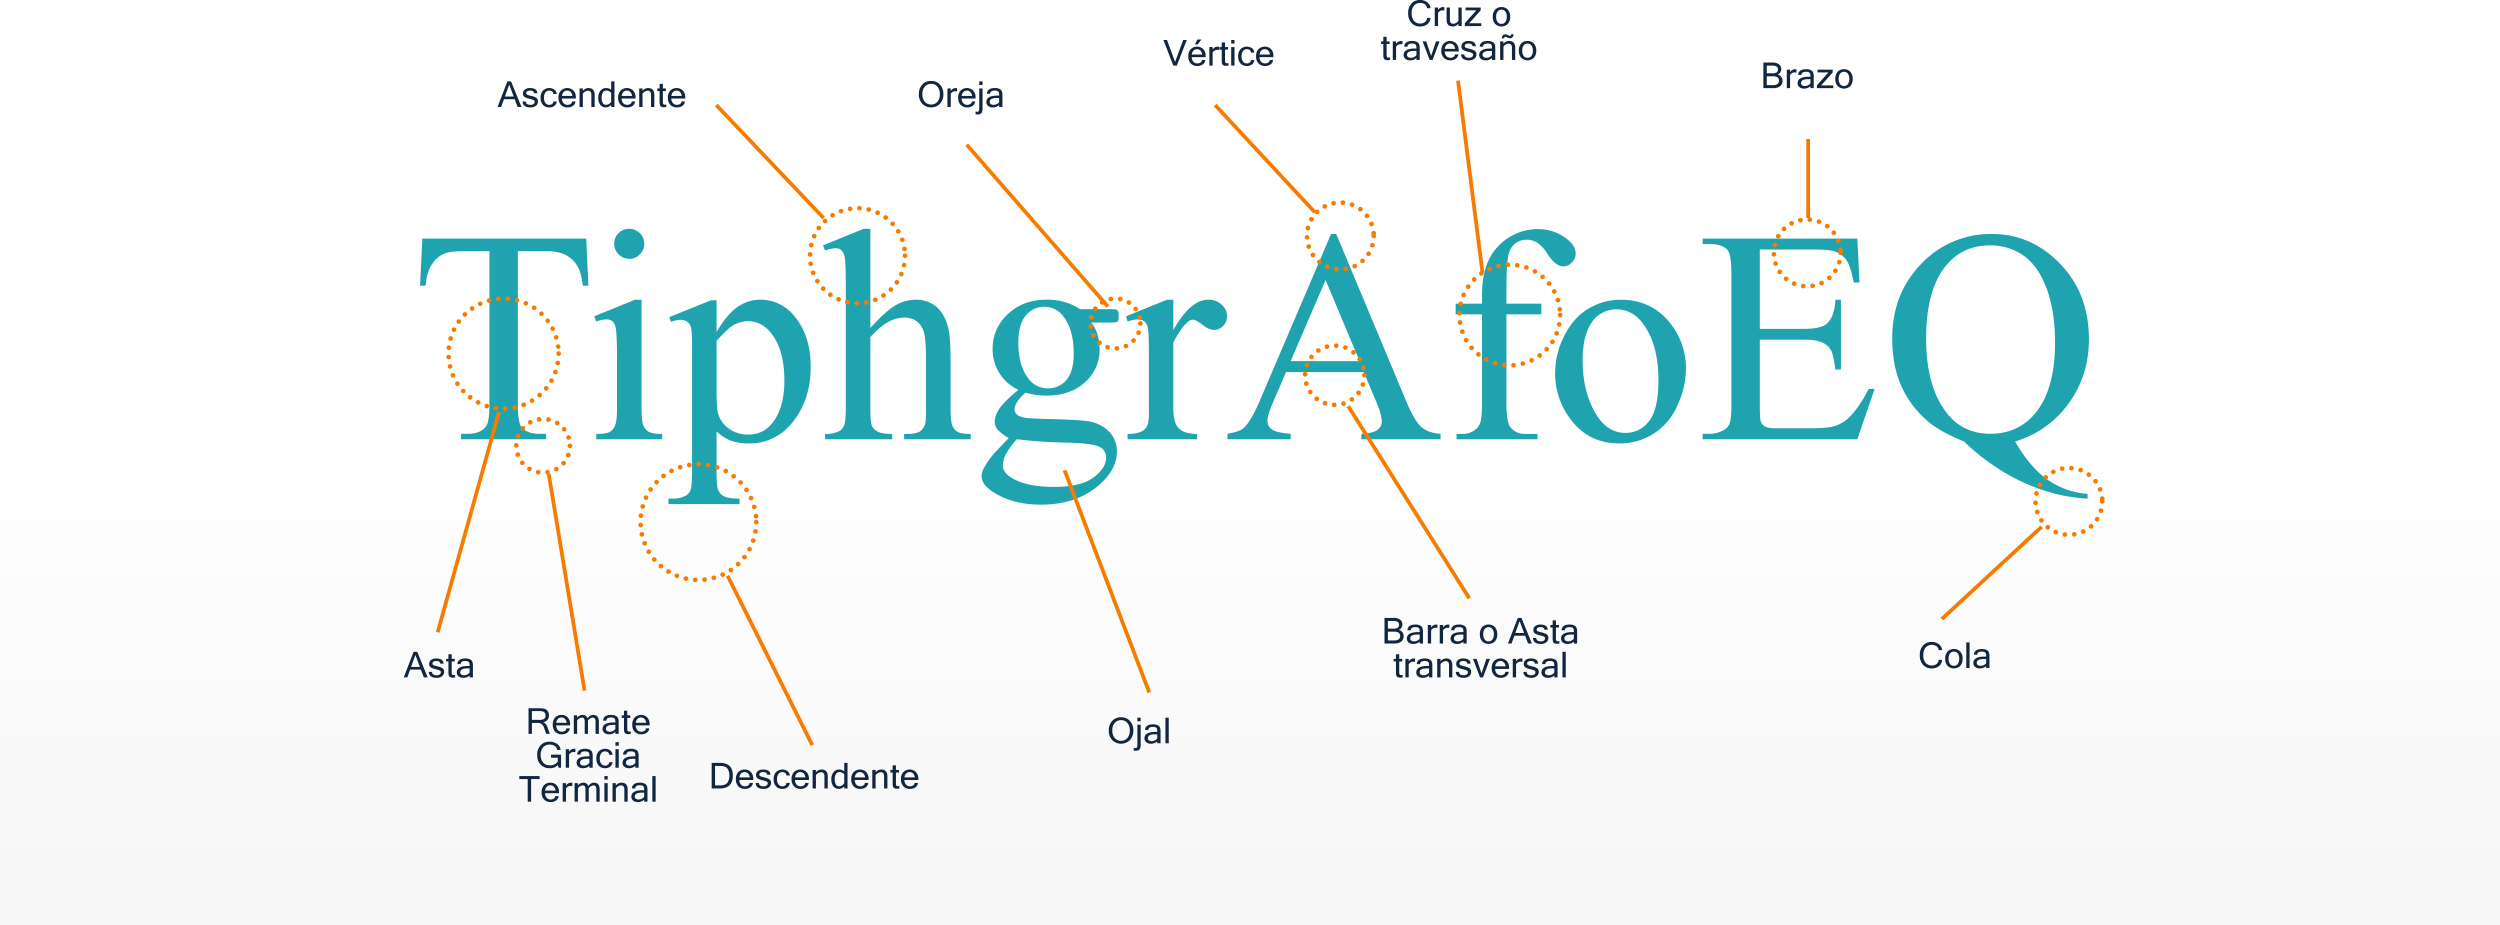 <svg xmlns="http://www.w3.org/2000/svg" xmlns:xlink="http://www.w3.org/1999/xlink" width="1328" height="491.333" viewBox="0 0 1328 491.333">
  <defs>
    <linearGradient id="linear-gradient" x1="0.5" y1="1" x2="0.5" gradientUnits="objectBoundingBox">
      <stop offset="0" stop-color="#f6f6f6"/>
      <stop offset="1" stop-color="#fff"/>
    </linearGradient>
    <filter id="Trazado_190768" x="214.11" y="112.544" width="904.522" height="164.535" filterUnits="userSpaceOnUse">
      <feOffset dy="3" input="SourceAlpha"/>
      <feGaussianBlur stdDeviation="3" result="blur"/>
      <feFlood flood-opacity="0.161"/>
      <feComposite operator="in" in2="blur"/>
      <feComposite in="SourceGraphic"/>
    </filter>
  </defs>
  <g id="Grupo_126011" data-name="Grupo 126011" transform="translate(-136.285 -5995.667)">
    <g id="Grupo_126010" data-name="Grupo 126010">
      <g id="Grupo_126009" data-name="Grupo 126009">
        <g id="Grupo_126008" data-name="Grupo 126008">
          <rect id="Rectángulo_40338" data-name="Rectángulo 40338" width="1328" height="258" transform="translate(136.285 6229)" fill="url(#linear-gradient)"/>
          <g transform="matrix(1, 0, 0, 1, 136.29, 5995.67)" filter="url(#Trazado_190768)">
            <path id="Trazado_190768-2" data-name="Trazado 190768" d="M114.393,36.4l1.179,25h-2.987q-.865-6.6-2.358-9.434a15.781,15.781,0,0,0-6.486-6.721q-4.049-2.162-10.652-2.162H78.073v81.443q0,9.827,2.123,12.264,2.987,3.3,9.2,3.3h3.695V143h-45.2v-2.909h3.773q6.761,0,9.591-4.088,1.729-2.516,1.729-11.478V43.083H50.166q-7.468,0-10.613,1.1a14.571,14.571,0,0,0-7,5.739Q29.648,54.167,29.1,61.4H26.11l1.258-25Zm22.876-5.188a7.918,7.918,0,0,1,7.94,7.94,7.785,7.785,0,0,1-2.319,5.66,7.591,7.591,0,0,1-5.621,2.358,8.052,8.052,0,0,1-8.019-8.019,7.655,7.655,0,0,1,2.319-5.621A7.748,7.748,0,0,1,137.269,31.212Zm6.525,37.656v57.859q0,6.761.983,9a6.9,6.9,0,0,0,2.909,3.341q1.926,1.1,7.036,1.1V143H119.739v-2.83q5.267,0,7.075-1.022a7.01,7.01,0,0,0,2.869-3.38q1.061-2.358,1.061-9.041V98.977q0-11.713-.708-15.172a6.166,6.166,0,0,0-1.729-3.5,4.883,4.883,0,0,0-3.223-.983,15.74,15.74,0,0,0-5.346,1.179l-1.1-2.83,21.7-8.8Zm14.7,9.276,22.169-8.962h2.987V86.005q5.582-9.512,11.2-13.325a20.743,20.743,0,0,1,11.831-3.813,22.784,22.784,0,0,1,18.081,8.49q8.883,10.377,8.883,27.043,0,18.631-10.691,30.816a28.3,28.3,0,0,1-22.169,9.984,27.728,27.728,0,0,1-10.062-1.651,23.568,23.568,0,0,1-7.075-4.717v21.933q0,7.39.9,9.394a6.722,6.722,0,0,0,3.145,3.184q2.24,1.179,8.136,1.179v2.909H158.1v-2.909h1.965a14.274,14.274,0,0,0,7.39-1.651,5.656,5.656,0,0,0,2.319-2.791q.825-1.926.825-9.787V92.216q0-7-.629-8.883a5.341,5.341,0,0,0-2-2.83,6.51,6.51,0,0,0-3.734-.943,14.22,14.22,0,0,0-4.8,1.1Zm25.156,12.5v26.886q0,8.726.708,11.478a14.7,14.7,0,0,0,5.385,8.019,16.656,16.656,0,0,0,10.809,3.459,15.5,15.5,0,0,0,12.735-6.132q6.368-8.019,6.368-22.562,0-16.509-7.232-25.392-5.031-6.132-11.949-6.132a16.271,16.271,0,0,0-7.468,1.887Q190.176,83.568,183.651,90.644ZM265.33,31.212V83.883q8.726-9.591,13.836-12.3a21.629,21.629,0,0,1,10.22-2.712,16.788,16.788,0,0,1,10.534,3.38q4.4,3.38,6.525,10.613,1.494,5.031,1.494,18.4v25.471q0,6.839,1.1,9.355a6.142,6.142,0,0,0,2.673,2.987q1.887,1.1,6.918,1.1V143H283.254v-2.83h1.651q5.031,0,7-1.533a8.134,8.134,0,0,0,2.751-4.52,62.367,62.367,0,0,0,.236-7.39V101.256q0-11.792-1.219-15.487a10.44,10.44,0,0,0-3.891-5.542,11.057,11.057,0,0,0-6.446-1.847,18.188,18.188,0,0,0-8.019,2.044q-4.167,2.044-9.984,8.254v38.049q0,7.39.825,9.2a6.712,6.712,0,0,0,3.066,3.027q2.24,1.218,7.743,1.219V143h-35.69v-2.83a15.934,15.934,0,0,0,7.547-1.494,5.612,5.612,0,0,0,2.516-2.987q.943-2.2.943-8.962V61.557q0-12.342-.59-15.172a6.769,6.769,0,0,0-1.808-3.852,4.913,4.913,0,0,0-3.262-1.022,19.185,19.185,0,0,0-5.346,1.258l-1.1-2.751,21.54-8.8Zm78.613,85.531a23.653,23.653,0,0,1-13.679-21.776,24.574,24.574,0,0,1,8.058-18.4q8.058-7.7,20.636-7.7A31.417,31.417,0,0,1,376.8,73.9h15.251a20.056,20.056,0,0,1,3.931.2,1.338,1.338,0,0,1,.786.668,4.819,4.819,0,0,1,.472,2.516,7.019,7.019,0,0,1-.393,2.83,1.617,1.617,0,0,1-.825.629,17.392,17.392,0,0,1-3.97.236H382.7q4.4,5.66,4.4,14.465a22.663,22.663,0,0,1-7.7,17.216q-7.7,7.154-20.675,7.154a40.194,40.194,0,0,1-10.927-1.572,20.7,20.7,0,0,0-4.677,5.228,8.359,8.359,0,0,0-1.219,3.813,3.643,3.643,0,0,0,1.3,2.594q1.3,1.258,5.071,1.808,2.2.314,11.006.55,16.194.393,20.99,1.1a19.729,19.729,0,0,1,11.674,5.424A14.811,14.811,0,0,1,396.3,149.6q0,8.883-8.333,16.666-12.264,11.478-32,11.478-15.172,0-25.628-6.839-5.9-3.931-5.9-8.176a8.99,8.99,0,0,1,.865-3.773,43.958,43.958,0,0,1,5.5-8.1q.55-.708,8.019-8.49a24.816,24.816,0,0,1-5.778-4.363,6.436,6.436,0,0,1-1.69-4.363,12.939,12.939,0,0,1,2.24-6.446Q335.846,123.5,343.944,116.743Zm13.679-44.1a12.279,12.279,0,0,0-9.748,4.638q-3.931,4.638-3.931,14.229,0,12.421,5.346,19.26a12.665,12.665,0,0,0,10.377,5.188,12.383,12.383,0,0,0,9.827-4.481Q373.345,107,373.345,97.4q0-12.5-5.424-19.575A12.454,12.454,0,0,0,357.622,72.641ZM343.157,143a38.729,38.729,0,0,0-5.582,7.468,13.468,13.468,0,0,0-1.887,6.368q0,3.773,4.56,6.6,7.861,4.874,22.719,4.874,14.15,0,20.872-4.992t6.721-10.652a5.957,5.957,0,0,0-4.009-5.817q-4.088-1.729-16.194-2.044A258.78,258.78,0,0,1,343.157,143Zm83.094-74.132V85.062q9.041-16.194,18.553-16.194a10.09,10.09,0,0,1,7.154,2.634,8.1,8.1,0,0,1,2.83,6.093,7.2,7.2,0,0,1-2.044,5.188A6.534,6.534,0,0,1,447.87,84.9q-2.751,0-6.171-2.712t-5.071-2.712a4.68,4.68,0,0,0-3.066,1.572q-3.538,3.223-7.311,10.613v34.511q0,5.975,1.494,9.041a8.143,8.143,0,0,0,3.616,3.538,15.885,15.885,0,0,0,7.468,1.415V143H401.96v-2.83q5.5,0,8.176-1.729a6.712,6.712,0,0,0,2.751-4.009,40.436,40.436,0,0,0,.393-7.625V98.9q0-12.578-.511-14.976a5.863,5.863,0,0,0-1.887-3.5,5.3,5.3,0,0,0-3.42-1.1,15.545,15.545,0,0,0-5.5,1.179l-.786-2.83,21.776-8.8ZM527.427,107.31H486.155l-7.232,16.823q-2.673,6.21-2.673,9.276a5.388,5.388,0,0,0,2.319,4.284q2.319,1.847,10.023,2.4V143H455.024v-2.909q6.682-1.179,8.647-3.066,4.009-3.773,8.883-15.33l37.5-87.732H512.8l37.105,88.676q4.481,10.691,8.136,13.875t10.18,3.577V143H526.169v-2.909q6.368-.314,8.608-2.123a5.474,5.474,0,0,0,2.24-4.4q0-3.459-3.145-10.927Zm-2.2-5.817-18.081-43.08-18.553,43.08ZM603.21,76.65v47.325q0,10.062,2.2,12.735a9.651,9.651,0,0,0,7.783,3.459h6.525V143h-43v-2.83h3.223a10.86,10.86,0,0,0,5.739-1.572,8.176,8.176,0,0,0,3.577-4.245q.983-2.673.983-10.377V76.65H576.246V70.99h13.993V66.273q0-10.77,3.459-18.238a28.315,28.315,0,0,1,10.573-12.067,28.833,28.833,0,0,1,16-4.6,24.265,24.265,0,0,1,15.172,5.346q4.56,3.538,4.56,7.94a6.287,6.287,0,0,1-2.044,4.442,6.11,6.11,0,0,1-4.4,2.083,7.071,7.071,0,0,1-3.813-1.3q-2-1.3-4.913-5.582a19.751,19.751,0,0,0-5.346-5.778,10.175,10.175,0,0,0-5.424-1.494,9.789,9.789,0,0,0-6.132,1.926,10.787,10.787,0,0,0-3.616,5.975q-1.1,4.049-1.1,20.872V70.99h18.553v5.66ZM663.9,68.868q16.352,0,26.257,12.421a38.141,38.141,0,0,1,8.412,24.37,45.891,45.891,0,0,1-4.638,19.575,32.941,32.941,0,0,1-30.9,19.968q-16.273,0-25.864-12.971a40.186,40.186,0,0,1-8.1-24.527,43.519,43.519,0,0,1,4.913-19.693q4.913-9.787,12.932-14.465A33.178,33.178,0,0,1,663.9,68.868Zm-2.437,5.11a16.394,16.394,0,0,0-8.372,2.476q-4.206,2.476-6.8,8.687T643.7,101.1q0,15.723,6.25,27.122t16.469,11.4a15.347,15.347,0,0,0,12.578-6.289q4.953-6.289,4.953-21.619,0-19.182-8.254-30.187Q670.11,73.978,661.463,73.978ZM737.8,42.218V84.354h23.427q9.119,0,12.185-2.751,4.088-3.616,4.56-12.735h2.909v37.105h-2.909q-1.1-7.783-2.2-9.984a9.841,9.841,0,0,0-4.638-4.324q-3.223-1.572-9.905-1.572H737.8v35.14q0,7.075.629,8.608a4.945,4.945,0,0,0,2.2,2.437q1.572.9,5.975.9h18.081q9.041,0,13.128-1.258a19.581,19.581,0,0,0,7.861-4.953q4.874-4.874,9.984-14.7H798.8L789.6,143H707.451v-2.909h3.773a14.952,14.952,0,0,0,7.154-1.808,6.614,6.614,0,0,0,3.42-3.773q.9-2.516.9-10.3V54.953q0-10.141-2.044-12.5-2.83-3.145-9.434-3.145h-3.773V36.4H789.6l1.179,23.348h-3.066q-1.651-8.412-3.656-11.556a12.553,12.553,0,0,0-5.935-4.8q-3.145-1.179-11.084-1.179ZM873.4,144.179q8.019,13.836,17.334,20.361a42.03,42.03,0,0,0,21.186,7.468v2.516a86.19,86.19,0,0,1-23.191-4.363,100.839,100.839,0,0,1-23.387-11.006,114.031,114.031,0,0,1-19.064-14.976q-11.32-4.56-17.924-9.669a52.535,52.535,0,0,1-14.9-18.749q-5.306-11.124-5.306-26.3,0-23.9,15.487-39.7a50.567,50.567,0,0,1,37.5-15.8q20.911,0,36.2,15.841t15.29,39.975q0,19.575-10.888,34.354A53.58,53.58,0,0,1,873.4,144.179ZM860.2,40.017q-14.308,0-23.034,10.22Q826.158,63.05,826.157,89.464q0,25.864,11.163,39.857,8.647,10.77,22.876,10.77,14.779,0,23.82-10.77,10.613-12.735,10.613-37.577,0-19.1-5.817-32.153-4.481-10.062-11.91-14.819A30.322,30.322,0,0,0,860.2,40.017Z" transform="translate(197 87.33)" fill="#1fa4af"/>
          </g>
          <path id="Trazado_190780" data-name="Trazado 190780" d="M32.566-12.966,0,104" transform="translate(368.785 6227.5)" fill="none" stroke="#f57c00" stroke-width="2"/>
          <line id="Línea_329" data-name="Línea 329" x2="19" y2="115" transform="translate(427.785 6247.5)" fill="none" stroke="#f57c00" stroke-width="2"/>
          <line id="Línea_330" data-name="Línea 330" x2="45" y2="90" transform="translate(522.785 6301.5)" fill="none" stroke="#f57c00" stroke-width="2"/>
          <line id="Línea_331" data-name="Línea 331" x2="45" y2="118" transform="translate(701.785 6245.5)" fill="none" stroke="#f57c00" stroke-width="2"/>
          <line id="Línea_332" data-name="Línea 332" x2="57" y2="60" transform="translate(516.785 6051.5)" fill="none" stroke="#f57c00" stroke-width="2"/>
          <line id="Línea_333" data-name="Línea 333" x2="75" y2="86" transform="translate(649.785 6072.5)" fill="none" stroke="#f57c00" stroke-width="2"/>
          <line id="Línea_334" data-name="Línea 334" x2="53" y2="57" transform="translate(781.785 6051.5)" fill="none" stroke="#f57c00" stroke-width="2"/>
          <path id="Trazado_190781" data-name="Trazado 190781" d="M3.7,3.966,68,106" transform="translate(848.785 6207.5)" fill="none" stroke="#f57c00" stroke-width="2"/>
          <line id="Línea_336" data-name="Línea 336" x2="13" y2="102" transform="translate(910.785 6038.5)" fill="none" stroke="#f57c00" stroke-width="2"/>
          <line id="Línea_337" data-name="Línea 337" y2="42" transform="translate(1096.785 6069.5)" fill="none" stroke="#f57c00" stroke-width="2"/>
          <line id="Línea_338" data-name="Línea 338" x1="53" y2="49" transform="translate(1167.785 6275.5)" fill="none" stroke="#f57c00" stroke-width="2"/>
          <path id="Trazado_190770" data-name="Trazado 190770" d="M19.044,12.434,16.651,6.125l-2.282,6.309ZM23.182,18H21.15l-1.577-4.138h-5.7L12.374,18h-1.9L15.7,4.4h1.939Zm4.787.232q-4.036,0-4.221-3.173H25.5q.019,1.8,2.449,1.8a2.628,2.628,0,0,0,1.656-.45,1.381,1.381,0,0,0,.571-1.127.965.965,0,0,0-.557-.942,14.006,14.006,0,0,0-2.3-.71,8.458,8.458,0,0,1-2.542-.974,2.11,2.11,0,0,1-.8-1.893,2.5,2.5,0,0,1,1-2.027,4.131,4.131,0,0,1,2.667-.8q3.869,0,3.952,2.755H29.853Q29.76,9.3,27.765,9.3a2.894,2.894,0,0,0-1.461.334,1.063,1.063,0,0,0-.58.974.883.883,0,0,0,.445.83,11.118,11.118,0,0,0,2.231.687,8.632,8.632,0,0,1,2.653,1.007,2.2,2.2,0,0,1,.867,1.985,2.775,2.775,0,0,1-1.072,2.231A4.381,4.381,0,0,1,27.969,18.232Zm9.806-.213a6.6,6.6,0,0,1-1.252.111,2.6,2.6,0,0,1-1.577-.385,1.61,1.61,0,0,1-.622-.988,8.776,8.776,0,0,1-.121-1.642V9.53H32.988V8.157H34.2V5.708h1.744V8.157h1.6V9.53h-1.6v5.678a2.09,2.09,0,0,0,.255,1.285.911.911,0,0,0,.7.274,4.976,4.976,0,0,0,.872-.074Zm7.691-2.607v-2.18h-1.2q-3.8,0-3.8,2.069a1.34,1.34,0,0,0,.557,1.155,2.51,2.51,0,0,0,1.5.4,3.8,3.8,0,0,0,1.67-.39A3.206,3.206,0,0,0,45.466,15.412Zm0,1.577a4.851,4.851,0,0,1-3.442,1.243,3.627,3.627,0,0,1-2.412-.793,2.547,2.547,0,0,1-.946-2.046q0-3.451,5.947-3.451h.854a7.5,7.5,0,0,0-.111-1.535,1.274,1.274,0,0,0-.622-.793A3.193,3.193,0,0,0,43.11,9.3q-2.338,0-2.412,1.67H38.954q.195-3.034,4.249-3.034a5.027,5.027,0,0,1,2.95.751q1.058.751,1.058,2.95V18H45.466Z" transform="translate(340.285 6337.5)" fill="#12263f"/>
          <path id="Trazado_190771" data-name="Trazado 190771" d="M28.594,18H26.646l-1.28-3.627A3.367,3.367,0,0,0,24.225,12.8a2.934,2.934,0,0,0-1.837-.612H19.057V18h-1.8V4.4h6.021a9.022,9.022,0,0,1,2.579.306A2.935,2.935,0,0,1,27.49,6a4.018,4.018,0,0,1,.631,2.217,3.48,3.48,0,0,1-.816,2.356A3.859,3.859,0,0,1,25.069,11.8v.037A3.652,3.652,0,0,1,27.231,14.3Zm-9.537-7.431h4.017a4.341,4.341,0,0,0,2.435-.529,2.074,2.074,0,0,0,.756-1.828q0-2.319-2.913-2.319h-4.3Zm15.874,7.663a4.636,4.636,0,0,1-3.488-1.359,5.218,5.218,0,0,1-1.317-3.79A5.328,5.328,0,0,1,31.4,9.3a4.348,4.348,0,0,1,3.335-1.368A4.383,4.383,0,0,1,38.1,9.279a5.361,5.361,0,0,1,1.257,3.8V13.5H31.944a3.8,3.8,0,0,0,.942,2.533,2.788,2.788,0,0,0,2.046.826,3.023,3.023,0,0,0,1.656-.469,1.576,1.576,0,0,0,.775-1.331h1.809a3.264,3.264,0,0,1-1.378,2.347A4.848,4.848,0,0,1,34.931,18.232Zm2.579-6.1A3.568,3.568,0,0,0,36.554,10a2.68,2.68,0,0,0-3.618,0,3.485,3.485,0,0,0-.956,2.129ZM54.617,18H52.864V11.636a3.228,3.228,0,0,0-.353-1.744,1.319,1.319,0,0,0-1.178-.52,3.325,3.325,0,0,0-2.5,1.577V18H47.094V11.636a3.228,3.228,0,0,0-.353-1.744,1.33,1.33,0,0,0-1.187-.52,3.3,3.3,0,0,0-2.486,1.577V18H41.314V8.157h1.753V9.409a3.583,3.583,0,0,1,2.755-1.475,2.582,2.582,0,0,1,2.755,1.781,5.5,5.5,0,0,1,1.67-1.47,3.247,3.247,0,0,1,1.345-.311q3.024,0,3.024,3.627Zm8.758-2.588v-2.18h-1.2q-3.8,0-3.8,2.069a1.34,1.34,0,0,0,.557,1.155,2.51,2.51,0,0,0,1.5.4,3.8,3.8,0,0,0,1.67-.39A3.206,3.206,0,0,0,63.375,15.412Zm0,1.577a4.851,4.851,0,0,1-3.442,1.243,3.627,3.627,0,0,1-2.412-.793,2.547,2.547,0,0,1-.946-2.046q0-3.451,5.947-3.451h.854a7.5,7.5,0,0,0-.111-1.535,1.274,1.274,0,0,0-.622-.793A3.193,3.193,0,0,0,61.019,9.3q-2.338,0-2.412,1.67H56.863q.195-3.034,4.249-3.034a5.027,5.027,0,0,1,2.95.751q1.058.751,1.058,2.95V18H63.375Zm8.155,1.03a6.6,6.6,0,0,1-1.252.111,2.6,2.6,0,0,1-1.577-.385,1.61,1.61,0,0,1-.622-.988,8.775,8.775,0,0,1-.121-1.642V9.53H66.743V8.157h1.215V5.708H69.7V8.157h1.6V9.53H69.7v5.678a2.09,2.09,0,0,0,.255,1.285.911.911,0,0,0,.7.274,4.976,4.976,0,0,0,.872-.074Zm5.641.213a4.636,4.636,0,0,1-3.488-1.359,5.218,5.218,0,0,1-1.317-3.79A5.328,5.328,0,0,1,73.641,9.3a4.812,4.812,0,0,1,6.7-.023,5.361,5.361,0,0,1,1.257,3.8V13.5H74.183a3.8,3.8,0,0,0,.942,2.533,2.788,2.788,0,0,0,2.046.826,3.023,3.023,0,0,0,1.656-.469,1.576,1.576,0,0,0,.775-1.331H81.41a3.264,3.264,0,0,1-1.378,2.347A4.848,4.848,0,0,1,77.171,18.232Zm2.579-6.1A3.568,3.568,0,0,0,78.794,10a2.68,2.68,0,0,0-3.618,0,3.485,3.485,0,0,0-.956,2.129Zm-51.318,24.1a6.257,6.257,0,0,1-4.755-1.92A7.118,7.118,0,0,1,21.854,29.2a7.169,7.169,0,0,1,1.8-5.116,6.179,6.179,0,0,1,4.722-1.916,6.772,6.772,0,0,1,4.087,1.183,4.272,4.272,0,0,1,1.823,3.168H32.421a2.67,2.67,0,0,0-1.187-2.064,4.886,4.886,0,0,0-2.839-.747A4.328,4.328,0,0,0,25,25.146,5.879,5.879,0,0,0,23.719,29.2a5.841,5.841,0,0,0,1.3,4.05,4.353,4.353,0,0,0,3.4,1.443,5.072,5.072,0,0,0,4.37-1.939V30.684h-3.59V29.061h5.334V36H33.256l-.473-1.429A5.345,5.345,0,0,1,28.432,36.232Zm13.712-8.479a3.918,3.918,0,0,0-1.067-.111,2.749,2.749,0,0,0-2.292,1.4V36H37.032V26.157h1.753V27.53a3.126,3.126,0,0,1,2.561-1.6,4.672,4.672,0,0,1,.8.074Zm7.45,5.659v-2.18H48.4q-3.8,0-3.8,2.069a1.34,1.34,0,0,0,.557,1.155,2.51,2.51,0,0,0,1.5.4,3.8,3.8,0,0,0,1.67-.39A3.206,3.206,0,0,0,49.594,33.412Zm0,1.577a4.851,4.851,0,0,1-3.442,1.243,3.627,3.627,0,0,1-2.412-.793,2.547,2.547,0,0,1-.946-2.046q0-3.451,5.947-3.451h.854a7.5,7.5,0,0,0-.111-1.535,1.274,1.274,0,0,0-.622-.793,3.193,3.193,0,0,0-1.624-.315q-2.338,0-2.412,1.67H43.081q.195-3.034,4.249-3.034a5.027,5.027,0,0,1,2.95.751q1.058.751,1.058,2.95V36H49.594Zm8.322,1.243a4.364,4.364,0,0,1-3.354-1.35,5.364,5.364,0,0,1-1.257-3.8,5.361,5.361,0,0,1,1.257-3.8,4.855,4.855,0,0,1,6.049-.529,3.331,3.331,0,0,1,1.276,2.356h-1.8a1.665,1.665,0,0,0-.663-1.345,2.462,2.462,0,0,0-1.508-.464,2.5,2.5,0,0,0-2.032.951,4.394,4.394,0,0,0-.779,2.834,4.377,4.377,0,0,0,.779,2.825,2.5,2.5,0,0,0,2.032.951,2.462,2.462,0,0,0,1.508-.464,1.655,1.655,0,0,0,.663-1.336h1.8a3.331,3.331,0,0,1-1.276,2.356A4.344,4.344,0,0,1,57.916,36.232ZM65.18,36H63.426V26.157H65.18Zm0-11.708H63.426V22.4H65.18Zm8.813,9.12v-2.18H72.8q-3.8,0-3.8,2.069a1.34,1.34,0,0,0,.557,1.155,2.51,2.51,0,0,0,1.5.4,3.8,3.8,0,0,0,1.67-.39A3.205,3.205,0,0,0,73.993,33.412Zm0,1.577a4.851,4.851,0,0,1-3.442,1.243,3.627,3.627,0,0,1-2.412-.793,2.547,2.547,0,0,1-.946-2.046q0-3.451,5.947-3.451h.854a7.5,7.5,0,0,0-.111-1.535,1.274,1.274,0,0,0-.622-.793,3.193,3.193,0,0,0-1.624-.315q-2.338,0-2.412,1.67H67.48q.195-3.034,4.249-3.034a5.027,5.027,0,0,1,2.95.751q1.058.751,1.058,2.95V36H73.993ZM23.125,42.014h-4.5V54H16.817V42.014H12.354V40.4H23.125Zm5.891,12.218a4.636,4.636,0,0,1-3.488-1.359,5.218,5.218,0,0,1-1.317-3.79A5.328,5.328,0,0,1,25.487,45.3a4.348,4.348,0,0,1,3.335-1.368,4.383,4.383,0,0,1,3.363,1.345,5.361,5.361,0,0,1,1.257,3.8V49.5H26.029a3.8,3.8,0,0,0,.942,2.533,2.788,2.788,0,0,0,2.046.826,3.023,3.023,0,0,0,1.656-.469,1.576,1.576,0,0,0,.775-1.331h1.809a3.264,3.264,0,0,1-1.378,2.347A4.848,4.848,0,0,1,29.017,54.232Zm2.579-6.1A3.568,3.568,0,0,0,30.64,46a2.68,2.68,0,0,0-3.618,0,3.485,3.485,0,0,0-.956,2.129Zm8.916-2.375a3.918,3.918,0,0,0-1.067-.111,2.749,2.749,0,0,0-2.292,1.4V54H35.4V44.157h1.753V45.53a3.126,3.126,0,0,1,2.561-1.6,4.671,4.671,0,0,1,.8.074ZM55.03,54H53.277V47.636a3.228,3.228,0,0,0-.353-1.744,1.319,1.319,0,0,0-1.178-.52,3.325,3.325,0,0,0-2.5,1.577V54H47.506V47.636a3.228,3.228,0,0,0-.353-1.744,1.33,1.33,0,0,0-1.187-.52,3.3,3.3,0,0,0-2.486,1.577V54H41.727V44.157H43.48v1.252a3.583,3.583,0,0,1,2.755-1.475,2.582,2.582,0,0,1,2.755,1.781,5.5,5.5,0,0,1,1.67-1.47,3.247,3.247,0,0,1,1.345-.311q3.024,0,3.024,3.627Zm4.277,0H57.554V44.157h1.753Zm0-11.708H57.554V40.4h1.753Zm4.333,3.117a3.869,3.869,0,0,1,2.941-1.475q3.331,0,3.331,3.627V54H68.158V47.636a2.756,2.756,0,0,0-.431-1.735,1.725,1.725,0,0,0-1.415-.529,3.66,3.66,0,0,0-2.672,1.577V54H61.886V44.157H63.64Zm15.048,6v-2.18h-1.2q-3.8,0-3.8,2.069a1.34,1.34,0,0,0,.557,1.155,2.51,2.51,0,0,0,1.5.4,3.8,3.8,0,0,0,1.67-.39A3.205,3.205,0,0,0,78.688,51.412Zm0,1.577a4.851,4.851,0,0,1-3.442,1.243,3.627,3.627,0,0,1-2.412-.793,2.547,2.547,0,0,1-.946-2.046q0-3.451,5.947-3.451h.854a7.5,7.5,0,0,0-.111-1.535,1.274,1.274,0,0,0-.622-.793,3.193,3.193,0,0,0-1.624-.315q-2.338,0-2.412,1.67H72.175q.195-3.034,4.249-3.034a5.027,5.027,0,0,1,2.95.751q1.058.751,1.058,2.95V54H78.688ZM84.773,54H83.02V40.4h1.753Z" transform="translate(399.785 6367.5)" fill="#12263f"/>
          <path id="Trazado_190775" data-name="Trazado 190775" d="M19.619,14.048a3.508,3.508,0,0,1-1.3,2.932A6.01,6.01,0,0,1,14.545,18H9.451V4.4h4.843a5.6,5.6,0,0,1,3.414.928,3,3,0,0,1,1.243,2.542,3.079,3.079,0,0,1-1.958,2.913,3.243,3.243,0,0,1,2.625,3.266ZM11.251,10.1h3.024a3.985,3.985,0,0,0,2.2-.478,1.781,1.781,0,0,0,.705-1.591,1.752,1.752,0,0,0-.687-1.508,4.172,4.172,0,0,0-2.384-.506H11.251Zm0,6.29h3.275q3.229,0,3.229-2.338a2.078,2.078,0,0,0-.747-1.777,4.743,4.743,0,0,0-2.714-.561H11.251Zm16.875-.974v-2.18h-1.2q-3.8,0-3.8,2.069a1.34,1.34,0,0,0,.557,1.155,2.51,2.51,0,0,0,1.5.4,3.8,3.8,0,0,0,1.67-.39A3.206,3.206,0,0,0,28.127,15.412Zm0,1.577a4.851,4.851,0,0,1-3.442,1.243,3.627,3.627,0,0,1-2.412-.793,2.547,2.547,0,0,1-.946-2.046q0-3.451,5.947-3.451h.854a7.5,7.5,0,0,0-.111-1.535,1.274,1.274,0,0,0-.622-.793A3.193,3.193,0,0,0,25.77,9.3q-2.338,0-2.412,1.67H21.614q.195-3.034,4.249-3.034a5.027,5.027,0,0,1,2.95.751q1.058.751,1.058,2.95V18H28.127Zm9.444-7.236A3.918,3.918,0,0,0,36.5,9.641a2.749,2.749,0,0,0-2.292,1.4V18H32.459V8.157h1.753V9.53a3.126,3.126,0,0,1,2.561-1.6,4.672,4.672,0,0,1,.8.074Zm6.327,0a3.918,3.918,0,0,0-1.067-.111,2.749,2.749,0,0,0-2.292,1.4V18H38.786V8.157H40.54V9.53a3.126,3.126,0,0,1,2.561-1.6,4.672,4.672,0,0,1,.8.074Zm7.45,5.659v-2.18h-1.2q-3.8,0-3.8,2.069a1.34,1.34,0,0,0,.557,1.155,2.51,2.51,0,0,0,1.5.4,3.8,3.8,0,0,0,1.67-.39A3.206,3.206,0,0,0,51.348,15.412Zm0,1.577a4.851,4.851,0,0,1-3.442,1.243,3.627,3.627,0,0,1-2.412-.793,2.547,2.547,0,0,1-.946-2.046q0-3.451,5.947-3.451h.854a7.5,7.5,0,0,0-.111-1.535,1.274,1.274,0,0,0-.622-.793A3.193,3.193,0,0,0,48.991,9.3q-2.338,0-2.412,1.67H44.835q.195-3.034,4.249-3.034a5.027,5.027,0,0,1,2.95.751q1.058.751,1.058,2.95V18H51.348ZM64.717,7.934A4.383,4.383,0,0,1,68.08,9.279a5.361,5.361,0,0,1,1.257,3.8,5.364,5.364,0,0,1-1.257,3.8,4.853,4.853,0,0,1-6.717,0,5.364,5.364,0,0,1-1.257-3.8,5.361,5.361,0,0,1,1.257-3.8A4.372,4.372,0,0,1,64.717,7.934Zm0,8.925a2.5,2.5,0,0,0,2.032-.951,4.377,4.377,0,0,0,.779-2.825,4.394,4.394,0,0,0-.779-2.834,2.646,2.646,0,0,0-4.063,0,4.394,4.394,0,0,0-.779,2.834,4.377,4.377,0,0,0,.779,2.825A2.5,2.5,0,0,0,64.717,16.859Zm18.889-4.425L81.212,6.125l-2.282,6.309ZM87.743,18H85.711l-1.577-4.138h-5.7L76.935,18h-1.9L80.256,4.4H82.2Zm4.787.232q-4.036,0-4.221-3.173h1.753q.019,1.8,2.449,1.8a2.628,2.628,0,0,0,1.656-.45,1.381,1.381,0,0,0,.571-1.127.965.965,0,0,0-.557-.942,14.006,14.006,0,0,0-2.3-.71,8.458,8.458,0,0,1-2.542-.974,2.11,2.11,0,0,1-.8-1.893,2.5,2.5,0,0,1,1-2.027,4.131,4.131,0,0,1,2.667-.8q3.869,0,3.952,2.755H94.413Q94.321,9.3,92.326,9.3a2.894,2.894,0,0,0-1.461.334,1.063,1.063,0,0,0-.58.974.883.883,0,0,0,.445.83,11.118,11.118,0,0,0,2.231.687,8.632,8.632,0,0,1,2.653,1.007,2.2,2.2,0,0,1,.867,1.985,2.775,2.775,0,0,1-1.072,2.231A4.381,4.381,0,0,1,92.53,18.232Zm9.806-.213a6.6,6.6,0,0,1-1.252.111,2.6,2.6,0,0,1-1.577-.385,1.61,1.61,0,0,1-.622-.988,8.775,8.775,0,0,1-.121-1.642V9.53H97.549V8.157h1.215V5.708h1.744V8.157h1.6V9.53h-1.6v5.678a2.09,2.09,0,0,0,.255,1.285.911.911,0,0,0,.7.274,4.976,4.976,0,0,0,.872-.074Zm7.691-2.607v-2.18h-1.2q-3.8,0-3.8,2.069a1.34,1.34,0,0,0,.557,1.155,2.51,2.51,0,0,0,1.5.4,3.8,3.8,0,0,0,1.67-.39A3.205,3.205,0,0,0,110.027,15.412Zm0,1.577a4.851,4.851,0,0,1-3.442,1.243,3.627,3.627,0,0,1-2.412-.793,2.547,2.547,0,0,1-.946-2.046q0-3.451,5.947-3.451h.854a7.5,7.5,0,0,0-.111-1.535,1.274,1.274,0,0,0-.622-.793,3.193,3.193,0,0,0-1.624-.315q-2.338,0-2.412,1.67h-1.744q.195-3.034,4.249-3.034a5.027,5.027,0,0,1,2.95.751q1.058.751,1.058,2.95V18h-1.744ZM19.1,36.019a6.6,6.6,0,0,1-1.252.111,2.6,2.6,0,0,1-1.577-.385,1.61,1.61,0,0,1-.622-.988,8.776,8.776,0,0,1-.121-1.642V27.53H14.308V26.157h1.215V23.708h1.744v2.449h1.6V27.53h-1.6v5.678a2.09,2.09,0,0,0,.255,1.285.911.911,0,0,0,.7.274,4.976,4.976,0,0,0,.872-.074Zm6.568-8.266a3.918,3.918,0,0,0-1.067-.111,2.749,2.749,0,0,0-2.292,1.4V36H20.552V26.157h1.753V27.53a3.126,3.126,0,0,1,2.561-1.6,4.672,4.672,0,0,1,.8.074Zm7.45,5.659v-2.18h-1.2q-3.8,0-3.8,2.069a1.34,1.34,0,0,0,.557,1.155,2.51,2.51,0,0,0,1.5.4,3.8,3.8,0,0,0,1.67-.39A3.206,3.206,0,0,0,33.113,33.412Zm0,1.577a4.851,4.851,0,0,1-3.442,1.243,3.627,3.627,0,0,1-2.412-.793,2.547,2.547,0,0,1-.946-2.046q0-3.451,5.947-3.451h.854A7.5,7.5,0,0,0,33,28.406a1.274,1.274,0,0,0-.622-.793,3.193,3.193,0,0,0-1.624-.315q-2.338,0-2.412,1.67H26.6q.195-3.034,4.249-3.034a5.027,5.027,0,0,1,2.95.751q1.058.751,1.058,2.95V36H33.113Zm6.086-7.58a3.869,3.869,0,0,1,2.941-1.475q3.331,0,3.331,3.627V36H43.717V29.636a2.756,2.756,0,0,0-.431-1.735,1.725,1.725,0,0,0-1.415-.529A3.66,3.66,0,0,0,39.2,28.949V36H37.446V26.157H39.2Zm12.33,8.823q-4.036,0-4.221-3.173h1.753q.019,1.8,2.449,1.8a2.628,2.628,0,0,0,1.656-.45,1.381,1.381,0,0,0,.571-1.127.965.965,0,0,0-.557-.942,14.006,14.006,0,0,0-2.3-.71,8.457,8.457,0,0,1-2.542-.974,2.11,2.11,0,0,1-.8-1.893,2.5,2.5,0,0,1,1-2.027,4.131,4.131,0,0,1,2.667-.8q3.869,0,3.952,2.755H53.412Q53.319,27.3,51.325,27.3a2.894,2.894,0,0,0-1.461.334,1.063,1.063,0,0,0-.58.974.883.883,0,0,0,.445.83,11.118,11.118,0,0,0,2.231.687,8.632,8.632,0,0,1,2.653,1.007,2.2,2.2,0,0,1,.867,1.985,2.775,2.775,0,0,1-1.072,2.231A4.381,4.381,0,0,1,51.529,36.232ZM65.473,26.157,61.752,36H60.194l-3.72-9.843h1.893l2.607,7.7,2.607-7.7ZM71.2,36.232a4.636,4.636,0,0,1-3.488-1.359,5.218,5.218,0,0,1-1.317-3.79A5.328,5.328,0,0,1,67.667,27.3a4.812,4.812,0,0,1,6.7-.023,5.361,5.361,0,0,1,1.257,3.8V31.5H68.209a3.8,3.8,0,0,0,.942,2.533,2.788,2.788,0,0,0,2.046.826,3.023,3.023,0,0,0,1.656-.469,1.576,1.576,0,0,0,.775-1.331h1.809a3.264,3.264,0,0,1-1.378,2.347A4.848,4.848,0,0,1,71.2,36.232Zm2.579-6.1A3.568,3.568,0,0,0,72.82,28,2.68,2.68,0,0,0,69.2,28a3.485,3.485,0,0,0-.956,2.129Zm8.916-2.375a3.918,3.918,0,0,0-1.067-.111,2.749,2.749,0,0,0-2.292,1.4V36H77.58V26.157h1.753V27.53a3.126,3.126,0,0,1,2.561-1.6,4.672,4.672,0,0,1,.8.074Zm4.731,8.479q-4.036,0-4.221-3.173h1.753q.019,1.8,2.449,1.8a2.628,2.628,0,0,0,1.656-.45,1.381,1.381,0,0,0,.571-1.127.965.965,0,0,0-.557-.942,14.006,14.006,0,0,0-2.3-.71,8.458,8.458,0,0,1-2.542-.974,2.11,2.11,0,0,1-.8-1.893,2.5,2.5,0,0,1,1-2.027,4.131,4.131,0,0,1,2.667-.8q3.869,0,3.952,2.755H89.306Q89.213,27.3,87.219,27.3a2.894,2.894,0,0,0-1.461.334,1.063,1.063,0,0,0-.58.974.883.883,0,0,0,.445.83,11.118,11.118,0,0,0,2.231.687,8.632,8.632,0,0,1,2.653,1.007,2.2,2.2,0,0,1,.867,1.985A2.775,2.775,0,0,1,90.3,35.346,4.381,4.381,0,0,1,87.423,36.232Zm12.218-2.82v-2.18h-1.2q-3.8,0-3.8,2.069a1.34,1.34,0,0,0,.557,1.155,2.51,2.51,0,0,0,1.5.4,3.8,3.8,0,0,0,1.67-.39A3.205,3.205,0,0,0,99.641,33.412Zm0,1.577A4.851,4.851,0,0,1,96.2,36.232a3.627,3.627,0,0,1-2.412-.793,2.547,2.547,0,0,1-.946-2.046q0-3.451,5.947-3.451h.854a7.5,7.5,0,0,0-.111-1.535,1.274,1.274,0,0,0-.622-.793,3.193,3.193,0,0,0-1.624-.315q-2.338,0-2.412,1.67H93.128q.195-3.034,4.249-3.034a5.027,5.027,0,0,1,2.95.751q1.058.751,1.058,2.95V36H99.641ZM105.727,36h-1.753V22.4h1.753Z" transform="translate(862.285 6319.5)" fill="#12263f"/>
          <path id="Trazado_190779" data-name="Trazado 190779" d="M48.124,18.232a5.914,5.914,0,0,1-4.606-1.9A7.354,7.354,0,0,1,41.8,11.2a7.354,7.354,0,0,1,1.721-5.135,5.914,5.914,0,0,1,4.606-1.9,6.016,6.016,0,0,1,3.776,1.2,4.365,4.365,0,0,1,1.753,3.154H51.8a2.754,2.754,0,0,0-1.118-2.05,4.532,4.532,0,0,0-5.812.663A6.124,6.124,0,0,0,43.662,11.2a6.16,6.16,0,0,0,1.2,4.063,4.508,4.508,0,0,0,5.826.649A3.045,3.045,0,0,0,51.8,13.686h1.855a4.578,4.578,0,0,1-1.707,3.358A6,6,0,0,1,48.124,18.232Zm11.782-10.3a4.383,4.383,0,0,1,3.363,1.345,5.361,5.361,0,0,1,1.257,3.8,5.364,5.364,0,0,1-1.257,3.8,4.853,4.853,0,0,1-6.717,0,5.364,5.364,0,0,1-1.257-3.8,5.361,5.361,0,0,1,1.257-3.8A4.372,4.372,0,0,1,59.906,7.934Zm0,8.925a2.5,2.5,0,0,0,2.032-.951,4.377,4.377,0,0,0,.779-2.825,4.394,4.394,0,0,0-.779-2.834,2.646,2.646,0,0,0-4.063,0,4.394,4.394,0,0,0-.779,2.834,4.377,4.377,0,0,0,.779,2.825A2.5,2.5,0,0,0,59.906,16.859ZM68.237,18H66.484V4.4h1.753Zm8.813-2.588v-2.18h-1.2q-3.8,0-3.8,2.069a1.34,1.34,0,0,0,.557,1.155,2.51,2.51,0,0,0,1.5.4,3.8,3.8,0,0,0,1.67-.39A3.205,3.205,0,0,0,77.051,15.412Zm0,1.577a4.851,4.851,0,0,1-3.442,1.243,3.627,3.627,0,0,1-2.412-.793,2.547,2.547,0,0,1-.946-2.046q0-3.451,5.947-3.451h.854a7.5,7.5,0,0,0-.111-1.535,1.274,1.274,0,0,0-.622-.793A3.193,3.193,0,0,0,74.694,9.3q-2.338,0-2.412,1.67H70.538q.195-3.034,4.249-3.034a5.027,5.027,0,0,1,2.95.751q1.058.751,1.058,2.95V18H77.051Z" transform="translate(1114.285 6332.5)" fill="#12263f"/>
          <path id="Trazado_190778" data-name="Trazado 190778" d="M47.373,14.048a3.508,3.508,0,0,1-1.3,2.932A6.01,6.01,0,0,1,42.3,18H37.2V4.4h4.843a5.6,5.6,0,0,1,3.414.928A3,3,0,0,1,46.7,7.869a3.079,3.079,0,0,1-1.958,2.913,3.243,3.243,0,0,1,2.625,3.266ZM39,10.1h3.024a3.985,3.985,0,0,0,2.2-.478,1.781,1.781,0,0,0,.705-1.591,1.752,1.752,0,0,0-.687-1.508,4.172,4.172,0,0,0-2.384-.506H39Zm0,6.29h3.275q3.229,0,3.229-2.338a2.078,2.078,0,0,0-.747-1.777,4.743,4.743,0,0,0-2.714-.561H39ZM54.757,9.752a3.918,3.918,0,0,0-1.067-.111,2.749,2.749,0,0,0-2.292,1.4V18H49.646V8.157H51.4V9.53a3.126,3.126,0,0,1,2.561-1.6,4.672,4.672,0,0,1,.8.074Zm7.45,5.659v-2.18h-1.2q-3.8,0-3.8,2.069a1.34,1.34,0,0,0,.557,1.155,2.51,2.51,0,0,0,1.5.4,3.8,3.8,0,0,0,1.67-.39A3.206,3.206,0,0,0,62.207,15.412Zm0,1.577a4.851,4.851,0,0,1-3.442,1.243,3.627,3.627,0,0,1-2.412-.793,2.547,2.547,0,0,1-.946-2.046q0-3.451,5.947-3.451h.854a7.5,7.5,0,0,0-.111-1.535,1.274,1.274,0,0,0-.622-.793A3.193,3.193,0,0,0,59.851,9.3q-2.338,0-2.412,1.67H55.694q.195-3.034,4.249-3.034a5.027,5.027,0,0,1,2.95.751q1.058.751,1.058,2.95V18H62.207ZM74.351,18H65.63V16.516l6.132-6.875H65.992V8.157h8.053V9.641l-6.132,6.875h6.438ZM80.029,7.934a4.383,4.383,0,0,1,3.363,1.345,5.361,5.361,0,0,1,1.257,3.8,5.364,5.364,0,0,1-1.257,3.8,4.853,4.853,0,0,1-6.717,0,5.364,5.364,0,0,1-1.257-3.8,5.361,5.361,0,0,1,1.257-3.8A4.372,4.372,0,0,1,80.029,7.934Zm0,8.925a2.5,2.5,0,0,0,2.032-.951,4.377,4.377,0,0,0,.779-2.825,4.394,4.394,0,0,0-.779-2.834,2.646,2.646,0,0,0-4.063,0,4.394,4.394,0,0,0-.779,2.834A4.377,4.377,0,0,0,78,15.908,2.5,2.5,0,0,0,80.029,16.859Z" transform="translate(1035.785 6024.5)" fill="#12263f"/>
          <path id="Trazado_190776" data-name="Trazado 190776" d="M39.853,18.232a5.914,5.914,0,0,1-4.606-1.9A7.354,7.354,0,0,1,33.526,11.2a7.354,7.354,0,0,1,1.721-5.135,5.914,5.914,0,0,1,4.606-1.9,6.016,6.016,0,0,1,3.776,1.2,4.365,4.365,0,0,1,1.753,3.154H43.527a2.754,2.754,0,0,0-1.118-2.05,4.532,4.532,0,0,0-5.812.663A6.124,6.124,0,0,0,35.391,11.2a6.16,6.16,0,0,0,1.2,4.063,4.508,4.508,0,0,0,5.826.649,3.045,3.045,0,0,0,1.113-2.227h1.855a4.578,4.578,0,0,1-1.707,3.358A6,6,0,0,1,39.853,18.232Zm12.9-8.479a3.918,3.918,0,0,0-1.067-.111,2.749,2.749,0,0,0-2.292,1.4V18H47.646V8.157H49.4V9.53a3.126,3.126,0,0,1,2.561-1.6,4.672,4.672,0,0,1,.8.074Zm7.45,7a3.861,3.861,0,0,1-2.941,1.484q-3.331,0-3.331-3.637V8.157H55.69v6.364a2.778,2.778,0,0,0,.427,1.735,1.71,1.71,0,0,0,1.41.529,3.415,3.415,0,0,0,2.681-1.577V8.157h1.744V18H60.208ZM72.352,18H63.631V16.516l6.132-6.875H63.993V8.157h8.053V9.641l-6.132,6.875h6.438ZM83.076,7.934a4.383,4.383,0,0,1,3.363,1.345,5.361,5.361,0,0,1,1.257,3.8,5.364,5.364,0,0,1-1.257,3.8,4.853,4.853,0,0,1-6.717,0,5.364,5.364,0,0,1-1.257-3.8,5.361,5.361,0,0,1,1.257-3.8A4.372,4.372,0,0,1,83.076,7.934Zm0,8.925a2.5,2.5,0,0,0,2.032-.951,4.377,4.377,0,0,0,.779-2.825,4.394,4.394,0,0,0-.779-2.834,2.646,2.646,0,0,0-4.063,0,4.394,4.394,0,0,0-.779,2.834,4.377,4.377,0,0,0,.779,2.825A2.5,2.5,0,0,0,83.076,16.859ZM23.892,36.019a6.6,6.6,0,0,1-1.252.111,2.6,2.6,0,0,1-1.577-.385,1.61,1.61,0,0,1-.622-.988,8.775,8.775,0,0,1-.121-1.642V27.53H19.1V26.157H20.32V23.708h1.744v2.449h1.6V27.53h-1.6v5.678a2.09,2.09,0,0,0,.255,1.285.911.911,0,0,0,.7.274,4.976,4.976,0,0,0,.872-.074Zm6.568-8.266a3.918,3.918,0,0,0-1.067-.111,2.749,2.749,0,0,0-2.292,1.4V36H25.348V26.157H27.1V27.53a3.126,3.126,0,0,1,2.561-1.6,4.672,4.672,0,0,1,.8.074Zm7.45,5.659v-2.18h-1.2q-3.8,0-3.8,2.069a1.34,1.34,0,0,0,.557,1.155,2.51,2.51,0,0,0,1.5.4,3.8,3.8,0,0,0,1.67-.39A3.206,3.206,0,0,0,37.91,33.412Zm0,1.577a4.851,4.851,0,0,1-3.442,1.243,3.627,3.627,0,0,1-2.412-.793,2.547,2.547,0,0,1-.946-2.046q0-3.451,5.947-3.451h.854a7.5,7.5,0,0,0-.111-1.535,1.274,1.274,0,0,0-.622-.793,3.193,3.193,0,0,0-1.624-.315q-2.338,0-2.412,1.67H31.4q.195-3.034,4.249-3.034a5.027,5.027,0,0,1,2.95.751q1.058.751,1.058,2.95V36H37.91ZM50.2,26.157,46.482,36H44.923L41.2,26.157H43.1l2.607,7.7,2.607-7.7Zm5.724,10.075a4.636,4.636,0,0,1-3.488-1.359,5.218,5.218,0,0,1-1.317-3.79A5.328,5.328,0,0,1,52.4,27.3a4.812,4.812,0,0,1,6.7-.023,5.361,5.361,0,0,1,1.257,3.8V31.5H52.939a3.8,3.8,0,0,0,.942,2.533,2.788,2.788,0,0,0,2.046.826,3.023,3.023,0,0,0,1.656-.469,1.576,1.576,0,0,0,.775-1.331h1.809a3.264,3.264,0,0,1-1.378,2.347A4.848,4.848,0,0,1,55.926,36.232Zm2.579-6.1A3.568,3.568,0,0,0,57.55,28a2.68,2.68,0,0,0-3.618,0,3.485,3.485,0,0,0-.956,2.129Zm7.32,6.1q-4.036,0-4.221-3.173h1.753q.019,1.8,2.449,1.8a2.628,2.628,0,0,0,1.656-.45,1.381,1.381,0,0,0,.571-1.127.965.965,0,0,0-.557-.942,14.006,14.006,0,0,0-2.3-.71,8.457,8.457,0,0,1-2.542-.974,2.11,2.11,0,0,1-.8-1.893,2.5,2.5,0,0,1,1-2.027,4.131,4.131,0,0,1,2.667-.8q3.869,0,3.952,2.755H67.708Q67.616,27.3,65.621,27.3a2.894,2.894,0,0,0-1.461.334,1.063,1.063,0,0,0-.58.974.883.883,0,0,0,.445.83,11.118,11.118,0,0,0,2.231.687,8.632,8.632,0,0,1,2.653,1.007,2.2,2.2,0,0,1,.867,1.985,2.775,2.775,0,0,1-1.072,2.231A4.381,4.381,0,0,1,65.825,36.232Zm12.218-2.82v-2.18h-1.2q-3.8,0-3.8,2.069a1.34,1.34,0,0,0,.557,1.155,2.51,2.51,0,0,0,1.5.4,3.8,3.8,0,0,0,1.67-.39A3.205,3.205,0,0,0,78.043,33.412Zm0,1.577A4.851,4.851,0,0,1,74.6,36.232a3.627,3.627,0,0,1-2.412-.793,2.547,2.547,0,0,1-.946-2.046q0-3.451,5.947-3.451h.854a7.5,7.5,0,0,0-.111-1.535,1.274,1.274,0,0,0-.622-.793,3.193,3.193,0,0,0-1.624-.315q-2.338,0-2.412,1.67H71.531q.195-3.034,4.249-3.034a5.027,5.027,0,0,1,2.95.751q1.058.751,1.058,2.95V36H78.043Zm6.086-7.58a3.869,3.869,0,0,1,2.941-1.475q3.331,0,3.331,3.627V36H88.647V29.636a2.756,2.756,0,0,0-.431-1.735,1.725,1.725,0,0,0-1.415-.529,3.66,3.66,0,0,0-2.672,1.577V36H82.376V26.157h1.753Zm5.362-5.028a2.17,2.17,0,0,1-.538,1.559,1.779,1.779,0,0,1-1.345.566,3.456,3.456,0,0,1-1.327-.39,3.594,3.594,0,0,0-1.123-.39q-.584,0-.668.8H83.276a2.17,2.17,0,0,1,.538-1.559,1.779,1.779,0,0,1,1.345-.566,3.456,3.456,0,0,1,1.327.39,3.594,3.594,0,0,0,1.123.39q.584,0,.668-.8Zm7.44,3.553a4.383,4.383,0,0,1,3.363,1.345,5.361,5.361,0,0,1,1.257,3.8,5.364,5.364,0,0,1-1.257,3.8,4.853,4.853,0,0,1-6.717,0,5.364,5.364,0,0,1-1.257-3.8,5.361,5.361,0,0,1,1.257-3.8A4.372,4.372,0,0,1,96.932,25.934Zm0,8.925a2.5,2.5,0,0,0,2.032-.951,4.377,4.377,0,0,0,.779-2.825,4.394,4.394,0,0,0-.779-2.834,2.646,2.646,0,0,0-4.063,0,4.394,4.394,0,0,0-.779,2.834,4.377,4.377,0,0,0,.779,2.825A2.5,2.5,0,0,0,96.932,34.859Z" transform="translate(850.785 5991.5)" fill="#12263f"/>
          <path id="Trazado_190772" data-name="Trazado 190772" d="M7.037,4.4h4.314q6.93,0,6.93,6.726,0,6.875-6.93,6.875H7.037Zm1.8,11.986h2.477q2.959,0,4.036-1.378a6.176,6.176,0,0,0,1.076-3.883A5.9,5.9,0,0,0,15.354,7.35q-1.072-1.336-4.04-1.336H8.837Zm15.874,1.846a4.636,4.636,0,0,1-3.488-1.359,5.218,5.218,0,0,1-1.317-3.79A5.328,5.328,0,0,1,21.181,9.3a4.348,4.348,0,0,1,3.335-1.368,4.383,4.383,0,0,1,3.363,1.345,5.361,5.361,0,0,1,1.257,3.8V13.5H21.723a3.8,3.8,0,0,0,.942,2.533,2.788,2.788,0,0,0,2.046.826,3.023,3.023,0,0,0,1.656-.469,1.576,1.576,0,0,0,.775-1.331H28.95a3.264,3.264,0,0,1-1.378,2.347A4.848,4.848,0,0,1,24.711,18.232Zm2.579-6.1A3.568,3.568,0,0,0,26.334,10a2.68,2.68,0,0,0-3.618,0,3.485,3.485,0,0,0-.956,2.129Zm7.32,6.1q-4.036,0-4.221-3.173h1.753q.019,1.8,2.449,1.8a2.628,2.628,0,0,0,1.656-.45,1.381,1.381,0,0,0,.571-1.127.965.965,0,0,0-.557-.942,14.006,14.006,0,0,0-2.3-.71,8.458,8.458,0,0,1-2.542-.974,2.11,2.11,0,0,1-.8-1.893,2.5,2.5,0,0,1,1-2.027,4.131,4.131,0,0,1,2.667-.8q3.869,0,3.952,2.755H36.493Q36.4,9.3,34.406,9.3a2.894,2.894,0,0,0-1.461.334,1.063,1.063,0,0,0-.58.974.883.883,0,0,0,.445.83,11.118,11.118,0,0,0,2.231.687,8.632,8.632,0,0,1,2.653,1.007,2.2,2.2,0,0,1,.867,1.985,2.775,2.775,0,0,1-1.072,2.231A4.381,4.381,0,0,1,34.61,18.232Zm9.973,0a4.364,4.364,0,0,1-3.354-1.35,5.364,5.364,0,0,1-1.257-3.8,5.361,5.361,0,0,1,1.257-3.8,4.855,4.855,0,0,1,6.049-.529,3.331,3.331,0,0,1,1.276,2.356h-1.8a1.665,1.665,0,0,0-.663-1.345A2.462,2.462,0,0,0,44.583,9.3a2.5,2.5,0,0,0-2.032.951,4.394,4.394,0,0,0-.779,2.834,4.377,4.377,0,0,0,.779,2.825,2.5,2.5,0,0,0,2.032.951A2.462,2.462,0,0,0,46.09,16.4a1.655,1.655,0,0,0,.663-1.336h1.8a3.331,3.331,0,0,1-1.276,2.356A4.344,4.344,0,0,1,44.583,18.232Zm9.695,0a4.636,4.636,0,0,1-3.488-1.359,5.218,5.218,0,0,1-1.317-3.79A5.328,5.328,0,0,1,50.748,9.3a4.812,4.812,0,0,1,6.7-.023,5.361,5.361,0,0,1,1.257,3.8V13.5H51.29a3.8,3.8,0,0,0,.942,2.533,2.788,2.788,0,0,0,2.046.826,3.023,3.023,0,0,0,1.656-.469,1.576,1.576,0,0,0,.775-1.331h1.809a3.264,3.264,0,0,1-1.378,2.347A4.848,4.848,0,0,1,54.278,18.232Zm2.579-6.1A3.568,3.568,0,0,0,55.9,10a2.68,2.68,0,0,0-3.618,0,3.485,3.485,0,0,0-.956,2.129Zm5.557-2.718a3.869,3.869,0,0,1,2.941-1.475q3.331,0,3.331,3.627V18H66.932V11.636A2.756,2.756,0,0,0,66.5,9.9a1.725,1.725,0,0,0-1.415-.529,3.66,3.66,0,0,0-2.672,1.577V18H60.66V8.157h1.753ZM77.462,15.17V10.495a3.475,3.475,0,0,0-2.588-1.2,2.084,2.084,0,0,0-1.8.969,5.082,5.082,0,0,0-.673,2.89,4.943,4.943,0,0,0,.635,2.76,2.009,2.009,0,0,0,1.758.942A3.33,3.33,0,0,0,77.462,15.17Zm0,1.651a3.714,3.714,0,0,1-5.8.037,5.915,5.915,0,0,1-1.058-3.7A5.742,5.742,0,0,1,71.789,9.34a3.725,3.725,0,0,1,2.973-1.406,3.914,3.914,0,0,1,2.7.983V4.4h1.744V18H77.462Zm8.517,1.41a4.636,4.636,0,0,1-3.488-1.359,5.218,5.218,0,0,1-1.317-3.79A5.328,5.328,0,0,1,82.448,9.3a4.812,4.812,0,0,1,6.7-.023,5.361,5.361,0,0,1,1.257,3.8V13.5H82.991a3.8,3.8,0,0,0,.942,2.533,2.788,2.788,0,0,0,2.046.826,3.023,3.023,0,0,0,1.656-.469,1.576,1.576,0,0,0,.775-1.331h1.809a3.264,3.264,0,0,1-1.378,2.347A4.848,4.848,0,0,1,85.978,18.232Zm2.579-6.1A3.568,3.568,0,0,0,87.6,10a2.68,2.68,0,0,0-3.618,0,3.485,3.485,0,0,0-.956,2.129Zm5.557-2.718a3.869,3.869,0,0,1,2.941-1.475q3.331,0,3.331,3.627V18H98.633V11.636A2.756,2.756,0,0,0,98.2,9.9a1.725,1.725,0,0,0-1.415-.529,3.66,3.66,0,0,0-2.672,1.577V18H92.361V8.157h1.753Zm12.636,8.609a6.6,6.6,0,0,1-1.252.111,2.6,2.6,0,0,1-1.577-.385,1.61,1.61,0,0,1-.622-.988,8.775,8.775,0,0,1-.121-1.642V9.53h-1.215V8.157h1.215V5.708h1.744V8.157h1.6V9.53h-1.6v5.678a2.09,2.09,0,0,0,.255,1.285.911.911,0,0,0,.7.274,4.976,4.976,0,0,0,.872-.074Zm5.641.213a4.636,4.636,0,0,1-3.488-1.359,5.218,5.218,0,0,1-1.317-3.79A5.328,5.328,0,0,1,108.861,9.3a4.812,4.812,0,0,1,6.7-.023,5.361,5.361,0,0,1,1.257,3.8V13.5H109.4a3.8,3.8,0,0,0,.942,2.533,2.788,2.788,0,0,0,2.046.826,3.023,3.023,0,0,0,1.656-.469,1.576,1.576,0,0,0,.775-1.331h1.809a3.264,3.264,0,0,1-1.378,2.347A4.848,4.848,0,0,1,112.391,18.232Zm2.579-6.1A3.568,3.568,0,0,0,114.014,10a2.68,2.68,0,0,0-3.618,0,3.485,3.485,0,0,0-.956,2.129Z" transform="translate(507.285 6396.5)" fill="#12263f"/>
          <path id="Trazado_190769" data-name="Trazado 190769" d="M19.877,12.434,17.484,6.125,15.2,12.434ZM24.015,18H21.983l-1.577-4.138h-5.7L13.207,18H11.3L16.528,4.4h1.939Zm4.787.232q-4.036,0-4.221-3.173h1.753q.019,1.8,2.449,1.8a2.628,2.628,0,0,0,1.656-.45,1.381,1.381,0,0,0,.571-1.127.965.965,0,0,0-.557-.942,14.006,14.006,0,0,0-2.3-.71,8.458,8.458,0,0,1-2.542-.974,2.11,2.11,0,0,1-.8-1.893,2.5,2.5,0,0,1,1-2.027,4.131,4.131,0,0,1,2.667-.8q3.869,0,3.952,2.755H30.685Q30.593,9.3,28.6,9.3a2.894,2.894,0,0,0-1.461.334,1.063,1.063,0,0,0-.58.974.883.883,0,0,0,.445.83,11.118,11.118,0,0,0,2.231.687,8.632,8.632,0,0,1,2.653,1.007,2.2,2.2,0,0,1,.867,1.985,2.775,2.775,0,0,1-1.072,2.231A4.381,4.381,0,0,1,28.8,18.232Zm9.973,0a4.364,4.364,0,0,1-3.354-1.35,5.364,5.364,0,0,1-1.257-3.8,5.361,5.361,0,0,1,1.257-3.8A4.855,4.855,0,0,1,41.47,8.75a3.331,3.331,0,0,1,1.276,2.356h-1.8a1.665,1.665,0,0,0-.663-1.345A2.462,2.462,0,0,0,38.775,9.3a2.5,2.5,0,0,0-2.032.951,4.394,4.394,0,0,0-.779,2.834,4.377,4.377,0,0,0,.779,2.825,2.5,2.5,0,0,0,2.032.951,2.462,2.462,0,0,0,1.508-.464,1.655,1.655,0,0,0,.663-1.336h1.8a3.331,3.331,0,0,1-1.276,2.356A4.344,4.344,0,0,1,38.775,18.232Zm9.695,0a4.636,4.636,0,0,1-3.488-1.359,5.218,5.218,0,0,1-1.317-3.79A5.328,5.328,0,0,1,44.94,9.3a4.812,4.812,0,0,1,6.7-.023,5.361,5.361,0,0,1,1.257,3.8V13.5H45.483a3.8,3.8,0,0,0,.942,2.533,2.788,2.788,0,0,0,2.046.826,3.023,3.023,0,0,0,1.656-.469,1.576,1.576,0,0,0,.775-1.331H52.71a3.264,3.264,0,0,1-1.378,2.347A4.848,4.848,0,0,1,48.47,18.232Zm2.579-6.1A3.568,3.568,0,0,0,50.094,10a2.68,2.68,0,0,0-3.618,0,3.485,3.485,0,0,0-.956,2.129Zm5.557-2.718a3.869,3.869,0,0,1,2.941-1.475q3.331,0,3.331,3.627V18H61.124V11.636A2.756,2.756,0,0,0,60.693,9.9a1.725,1.725,0,0,0-1.415-.529,3.66,3.66,0,0,0-2.672,1.577V18H54.853V8.157h1.753ZM71.654,15.17V10.495a3.475,3.475,0,0,0-2.588-1.2,2.084,2.084,0,0,0-1.8.969,5.082,5.082,0,0,0-.673,2.89,4.943,4.943,0,0,0,.635,2.76,2.009,2.009,0,0,0,1.758.942A3.33,3.33,0,0,0,71.654,15.17Zm0,1.651a3.714,3.714,0,0,1-5.8.037,5.915,5.915,0,0,1-1.058-3.7A5.742,5.742,0,0,1,65.981,9.34a3.725,3.725,0,0,1,2.973-1.406,3.914,3.914,0,0,1,2.7.983V4.4H73.4V18H71.654Zm8.517,1.41a4.636,4.636,0,0,1-3.488-1.359,5.218,5.218,0,0,1-1.317-3.79A5.328,5.328,0,0,1,76.641,9.3a4.812,4.812,0,0,1,6.7-.023,5.361,5.361,0,0,1,1.257,3.8V13.5H77.183a3.8,3.8,0,0,0,.942,2.533,2.788,2.788,0,0,0,2.046.826,3.023,3.023,0,0,0,1.656-.469,1.576,1.576,0,0,0,.775-1.331H84.41a3.264,3.264,0,0,1-1.378,2.347A4.848,4.848,0,0,1,80.171,18.232Zm2.579-6.1A3.568,3.568,0,0,0,81.794,10a2.68,2.68,0,0,0-3.618,0,3.485,3.485,0,0,0-.956,2.129Zm5.557-2.718a3.869,3.869,0,0,1,2.941-1.475q3.331,0,3.331,3.627V18H92.825V11.636A2.756,2.756,0,0,0,92.394,9.9a1.725,1.725,0,0,0-1.415-.529,3.66,3.66,0,0,0-2.672,1.577V18H86.553V8.157h1.753Zm12.636,8.609a6.6,6.6,0,0,1-1.252.111,2.6,2.6,0,0,1-1.577-.385,1.61,1.61,0,0,1-.622-.988,8.775,8.775,0,0,1-.121-1.642V9.53H96.156V8.157h1.215V5.708h1.744V8.157h1.6V9.53h-1.6v5.678a2.09,2.09,0,0,0,.255,1.285.911.911,0,0,0,.7.274,4.976,4.976,0,0,0,.872-.074Zm5.641.213a4.636,4.636,0,0,1-3.488-1.359,5.218,5.218,0,0,1-1.317-3.79A5.328,5.328,0,0,1,103.053,9.3a4.812,4.812,0,0,1,6.7-.023,5.361,5.361,0,0,1,1.257,3.8V13.5H103.6a3.8,3.8,0,0,0,.942,2.533,2.788,2.788,0,0,0,2.046.826,3.023,3.023,0,0,0,1.656-.469,1.576,1.576,0,0,0,.775-1.331h1.809a3.264,3.264,0,0,1-1.378,2.347A4.848,4.848,0,0,1,106.583,18.232Zm2.579-6.1A3.568,3.568,0,0,0,108.207,10a2.68,2.68,0,0,0-3.618,0,3.485,3.485,0,0,0-.956,2.129Z" transform="translate(389.285 6034.5)" fill="#12263f"/>
          <path id="Trazado_190773" data-name="Trazado 190773" d="M45.626,4.167A6.138,6.138,0,0,1,50.3,6.1a7.137,7.137,0,0,1,1.818,5.1A7.137,7.137,0,0,1,50.3,16.3a6.647,6.647,0,0,1-9.37,0A7.119,7.119,0,0,1,39.1,11.2a7.115,7.115,0,0,1,1.828-5.1A6.179,6.179,0,0,1,45.626,4.167Zm-.019,12.524a4.3,4.3,0,0,0,3.344-1.447,5.831,5.831,0,0,0,1.3-4.045,5.844,5.844,0,0,0-1.3-4.045,4.253,4.253,0,0,0-3.312-1.447,4.337,4.337,0,0,0-3.363,1.447A5.8,5.8,0,0,0,40.969,11.2a5.821,5.821,0,0,0,1.308,4.04A4.285,4.285,0,0,0,45.608,16.692ZM59.394,9.752a3.918,3.918,0,0,0-1.067-.111,2.749,2.749,0,0,0-2.292,1.4V18H54.282V8.157h1.753V9.53a3.126,3.126,0,0,1,2.561-1.6,4.672,4.672,0,0,1,.8.074Zm5.4,8.479a4.636,4.636,0,0,1-3.488-1.359,5.218,5.218,0,0,1-1.317-3.79A5.328,5.328,0,0,1,61.263,9.3a4.812,4.812,0,0,1,6.7-.023,5.361,5.361,0,0,1,1.257,3.8V13.5H61.806a3.8,3.8,0,0,0,.942,2.533,2.788,2.788,0,0,0,2.046.826,3.023,3.023,0,0,0,1.656-.469,1.576,1.576,0,0,0,.775-1.331h1.809a3.264,3.264,0,0,1-1.378,2.347A4.848,4.848,0,0,1,64.793,18.232Zm2.579-6.1A3.568,3.568,0,0,0,66.417,10,2.68,2.68,0,0,0,62.8,10a3.485,3.485,0,0,0-.956,2.129Zm5.557,6.4a4.066,4.066,0,0,1-.668,2.779,2.531,2.531,0,0,1-1.865.663,6.176,6.176,0,0,1-1.178-.093V20.394a3.875,3.875,0,0,0,.974.13.79.79,0,0,0,.779-.4,4.206,4.206,0,0,0,.2-1.628V8.157H72.93Zm0-12.237H71.176V4.4H72.93Zm8.813,9.12v-2.18h-1.2q-3.8,0-3.8,2.069a1.34,1.34,0,0,0,.557,1.155,2.51,2.51,0,0,0,1.5.4,3.8,3.8,0,0,0,1.67-.39A3.205,3.205,0,0,0,81.743,15.412Zm0,1.577A4.851,4.851,0,0,1,78.3,18.232a3.627,3.627,0,0,1-2.412-.793,2.547,2.547,0,0,1-.946-2.046q0-3.451,5.947-3.451h.854a7.5,7.5,0,0,0-.111-1.535,1.274,1.274,0,0,0-.622-.793A3.193,3.193,0,0,0,79.387,9.3q-2.338,0-2.412,1.67H75.23q.195-3.034,4.249-3.034a5.027,5.027,0,0,1,2.95.751q1.058.751,1.058,2.95V18H81.743Z" transform="translate(585.285 6034.5)" fill="#12263f"/>
          <path id="Trazado_190777" data-name="Trazado 190777" d="M44.42,4.4,39.132,18H37.277L31.989,4.4h1.92l4.3,11.662L42.5,4.4Zm5.6,13.833a4.636,4.636,0,0,1-3.488-1.359,5.218,5.218,0,0,1-1.317-3.79A5.328,5.328,0,0,1,46.494,9.3a4.812,4.812,0,0,1,6.7-.023,5.361,5.361,0,0,1,1.257,3.8V13.5H47.037a3.8,3.8,0,0,0,.942,2.533,2.788,2.788,0,0,0,2.046.826,3.023,3.023,0,0,0,1.656-.469,1.576,1.576,0,0,0,.775-1.331h1.809a3.264,3.264,0,0,1-1.378,2.347A4.848,4.848,0,0,1,50.024,18.232Zm2.579-6.1A3.568,3.568,0,0,0,51.647,10a2.68,2.68,0,0,0-3.618,0,3.485,3.485,0,0,0-.956,2.129Zm-.39-7.96-2.05,2.607H48.79l1.234-2.607Zm9.305,5.585a3.918,3.918,0,0,0-1.067-.111,2.749,2.749,0,0,0-2.292,1.4V18H56.407V8.157H58.16V9.53a3.126,3.126,0,0,1,2.561-1.6,4.672,4.672,0,0,1,.8.074Zm5.038,8.266a6.6,6.6,0,0,1-1.252.111,2.6,2.6,0,0,1-1.577-.385,1.61,1.61,0,0,1-.622-.988,8.776,8.776,0,0,1-.121-1.642V9.53H61.769V8.157h1.215V5.708h1.744V8.157h1.6V9.53h-1.6v5.678a2.09,2.09,0,0,0,.255,1.285.911.911,0,0,0,.7.274,4.976,4.976,0,0,0,.872-.074ZM69.766,18H68.013V8.157h1.753Zm0-11.708H68.013V4.4h1.753Zm6.568,11.94a4.364,4.364,0,0,1-3.354-1.35,5.364,5.364,0,0,1-1.257-3.8,5.361,5.361,0,0,1,1.257-3.8A4.855,4.855,0,0,1,79.03,8.75a3.331,3.331,0,0,1,1.276,2.356h-1.8a1.665,1.665,0,0,0-.663-1.345A2.462,2.462,0,0,0,76.334,9.3a2.5,2.5,0,0,0-2.032.951,4.394,4.394,0,0,0-.779,2.834,4.377,4.377,0,0,0,.779,2.825,2.5,2.5,0,0,0,2.032.951,2.462,2.462,0,0,0,1.508-.464,1.655,1.655,0,0,0,.663-1.336h1.8a3.331,3.331,0,0,1-1.276,2.356A4.344,4.344,0,0,1,76.334,18.232Zm9.695,0a4.636,4.636,0,0,1-3.488-1.359,5.218,5.218,0,0,1-1.317-3.79A5.328,5.328,0,0,1,82.5,9.3a4.812,4.812,0,0,1,6.7-.023,5.361,5.361,0,0,1,1.257,3.8V13.5H83.042a3.8,3.8,0,0,0,.942,2.533,2.788,2.788,0,0,0,2.046.826,3.023,3.023,0,0,0,1.656-.469,1.576,1.576,0,0,0,.775-1.331h1.809a3.264,3.264,0,0,1-1.378,2.347A4.848,4.848,0,0,1,86.029,18.232Zm2.579-6.1A3.568,3.568,0,0,0,87.653,10a2.68,2.68,0,0,0-3.618,0,3.485,3.485,0,0,0-.956,2.129Z" transform="translate(722.285 6012.5)" fill="#12263f"/>
          <path id="Trazado_190774" data-name="Trazado 190774" d="M51.907,4.167A6.138,6.138,0,0,1,56.583,6.1,7.137,7.137,0,0,1,58.4,11.2a7.137,7.137,0,0,1-1.818,5.1,6.647,6.647,0,0,1-9.37,0,7.119,7.119,0,0,1-1.828-5.1,7.115,7.115,0,0,1,1.828-5.1A6.179,6.179,0,0,1,51.907,4.167Zm-.019,12.524a4.3,4.3,0,0,0,3.344-1.447,5.831,5.831,0,0,0,1.3-4.045,5.844,5.844,0,0,0-1.3-4.045,4.253,4.253,0,0,0-3.312-1.447,4.337,4.337,0,0,0-3.363,1.447A5.8,5.8,0,0,0,47.25,11.2a5.821,5.821,0,0,0,1.308,4.04A4.285,4.285,0,0,0,51.889,16.692Zm10.428,1.837a4.066,4.066,0,0,1-.668,2.779,2.531,2.531,0,0,1-1.865.663,6.176,6.176,0,0,1-1.178-.093V20.394a3.875,3.875,0,0,0,.974.13.79.79,0,0,0,.779-.4,4.206,4.206,0,0,0,.2-1.628V8.157h1.753Zm0-12.237H60.563V4.4h1.753Zm8.813,9.12v-2.18h-1.2q-3.8,0-3.8,2.069a1.34,1.34,0,0,0,.557,1.155,2.51,2.51,0,0,0,1.5.4,3.8,3.8,0,0,0,1.67-.39A3.205,3.205,0,0,0,71.13,15.412Zm0,1.577a4.851,4.851,0,0,1-3.442,1.243,3.627,3.627,0,0,1-2.412-.793,2.547,2.547,0,0,1-.946-2.046q0-3.451,5.947-3.451h.854a7.5,7.5,0,0,0-.111-1.535,1.274,1.274,0,0,0-.622-.793A3.193,3.193,0,0,0,68.773,9.3q-2.338,0-2.412,1.67H64.617q.195-3.034,4.249-3.034a5.027,5.027,0,0,1,2.95.751q1.058.751,1.058,2.95V18H71.13ZM77.216,18H75.462V4.4h1.753Z" transform="translate(679.9 6372.5)" fill="#12263f"/>
          <g id="Elipse_5443" data-name="Elipse 5443" transform="translate(373.285 6153)" fill="none" stroke="#f57c00" stroke-linecap="round" stroke-width="2.5" stroke-dasharray="0 5">
            <circle cx="30.5" cy="30.5" r="30.5" stroke="none"/>
            <circle cx="30.5" cy="30.5" r="29.25" fill="none"/>
          </g>
          <g id="Elipse_5445" data-name="Elipse 5445" transform="translate(565.285 6105)" fill="none" stroke="#f57c00" stroke-linecap="round" stroke-width="2.5" stroke-dasharray="0 5">
            <circle cx="26.5" cy="26.5" r="26.5" stroke="none"/>
            <circle cx="26.5" cy="26.5" r="25.25" fill="none"/>
          </g>
          <g id="Elipse_5447" data-name="Elipse 5447" transform="translate(714.285 6153)" fill="none" stroke="#f57c00" stroke-linecap="round" stroke-width="2.5" stroke-dasharray="0 5">
            <circle cx="14.5" cy="14.5" r="14.5" stroke="none"/>
            <circle cx="14.5" cy="14.5" r="13.25" fill="none"/>
          </g>
          <g id="Elipse_5451" data-name="Elipse 5451" transform="translate(409.285 6217)" fill="none" stroke="#f57c00" stroke-linecap="round" stroke-width="2.5" stroke-dasharray="0 5">
            <circle cx="15.5" cy="15.5" r="15.5" stroke="none"/>
            <circle cx="15.5" cy="15.5" r="14.25" fill="none"/>
          </g>
          <g id="Elipse_5448" data-name="Elipse 5448" transform="translate(828.285 6178)" fill="none" stroke="#f57c00" stroke-linecap="round" stroke-width="2.5" stroke-dasharray="0 5">
            <circle cx="17" cy="17" r="17" stroke="none"/>
            <circle cx="17" cy="17" r="15.75" fill="none"/>
          </g>
          <g id="Elipse_5452" data-name="Elipse 5452" transform="translate(829.285 6102)" fill="none" stroke="#f57c00" stroke-linecap="round" stroke-width="2.5" stroke-dasharray="0 5">
            <circle cx="19" cy="19" r="19" stroke="none"/>
            <circle cx="19" cy="19" r="17.75" fill="none"/>
          </g>
          <g id="Elipse_5449" data-name="Elipse 5449" transform="translate(1077.285 6111)" fill="none" stroke="#f57c00" stroke-linecap="round" stroke-width="2.5" stroke-dasharray="0 5">
            <circle cx="19" cy="19" r="19" stroke="none"/>
            <circle cx="19" cy="19" r="17.75" fill="none"/>
          </g>
          <g id="Elipse_5450" data-name="Elipse 5450" transform="translate(1216.285 6243)" fill="none" stroke="#f57c00" stroke-linecap="round" stroke-width="2.5" stroke-dasharray="0 5">
            <circle cx="19" cy="19" r="19" stroke="none"/>
            <circle cx="19" cy="19" r="17.75" fill="none"/>
          </g>
          <g id="Elipse_5446" data-name="Elipse 5446" transform="translate(910.285 6135)" fill="none" stroke="#f57c00" stroke-linecap="round" stroke-width="2.5" stroke-dasharray="0 5">
            <circle cx="28" cy="28" r="28" stroke="none"/>
            <circle cx="28" cy="28" r="26.75" fill="none"/>
          </g>
          <g id="Elipse_5444" data-name="Elipse 5444" transform="translate(475.285 6241)" fill="none" stroke="#f57c00" stroke-linecap="round" stroke-width="2.5" stroke-dasharray="0 5">
            <circle cx="32" cy="32" r="32" stroke="none"/>
            <circle cx="32" cy="32" r="30.75" fill="none"/>
          </g>
        </g>
      </g>
    </g>
  </g>
</svg>
